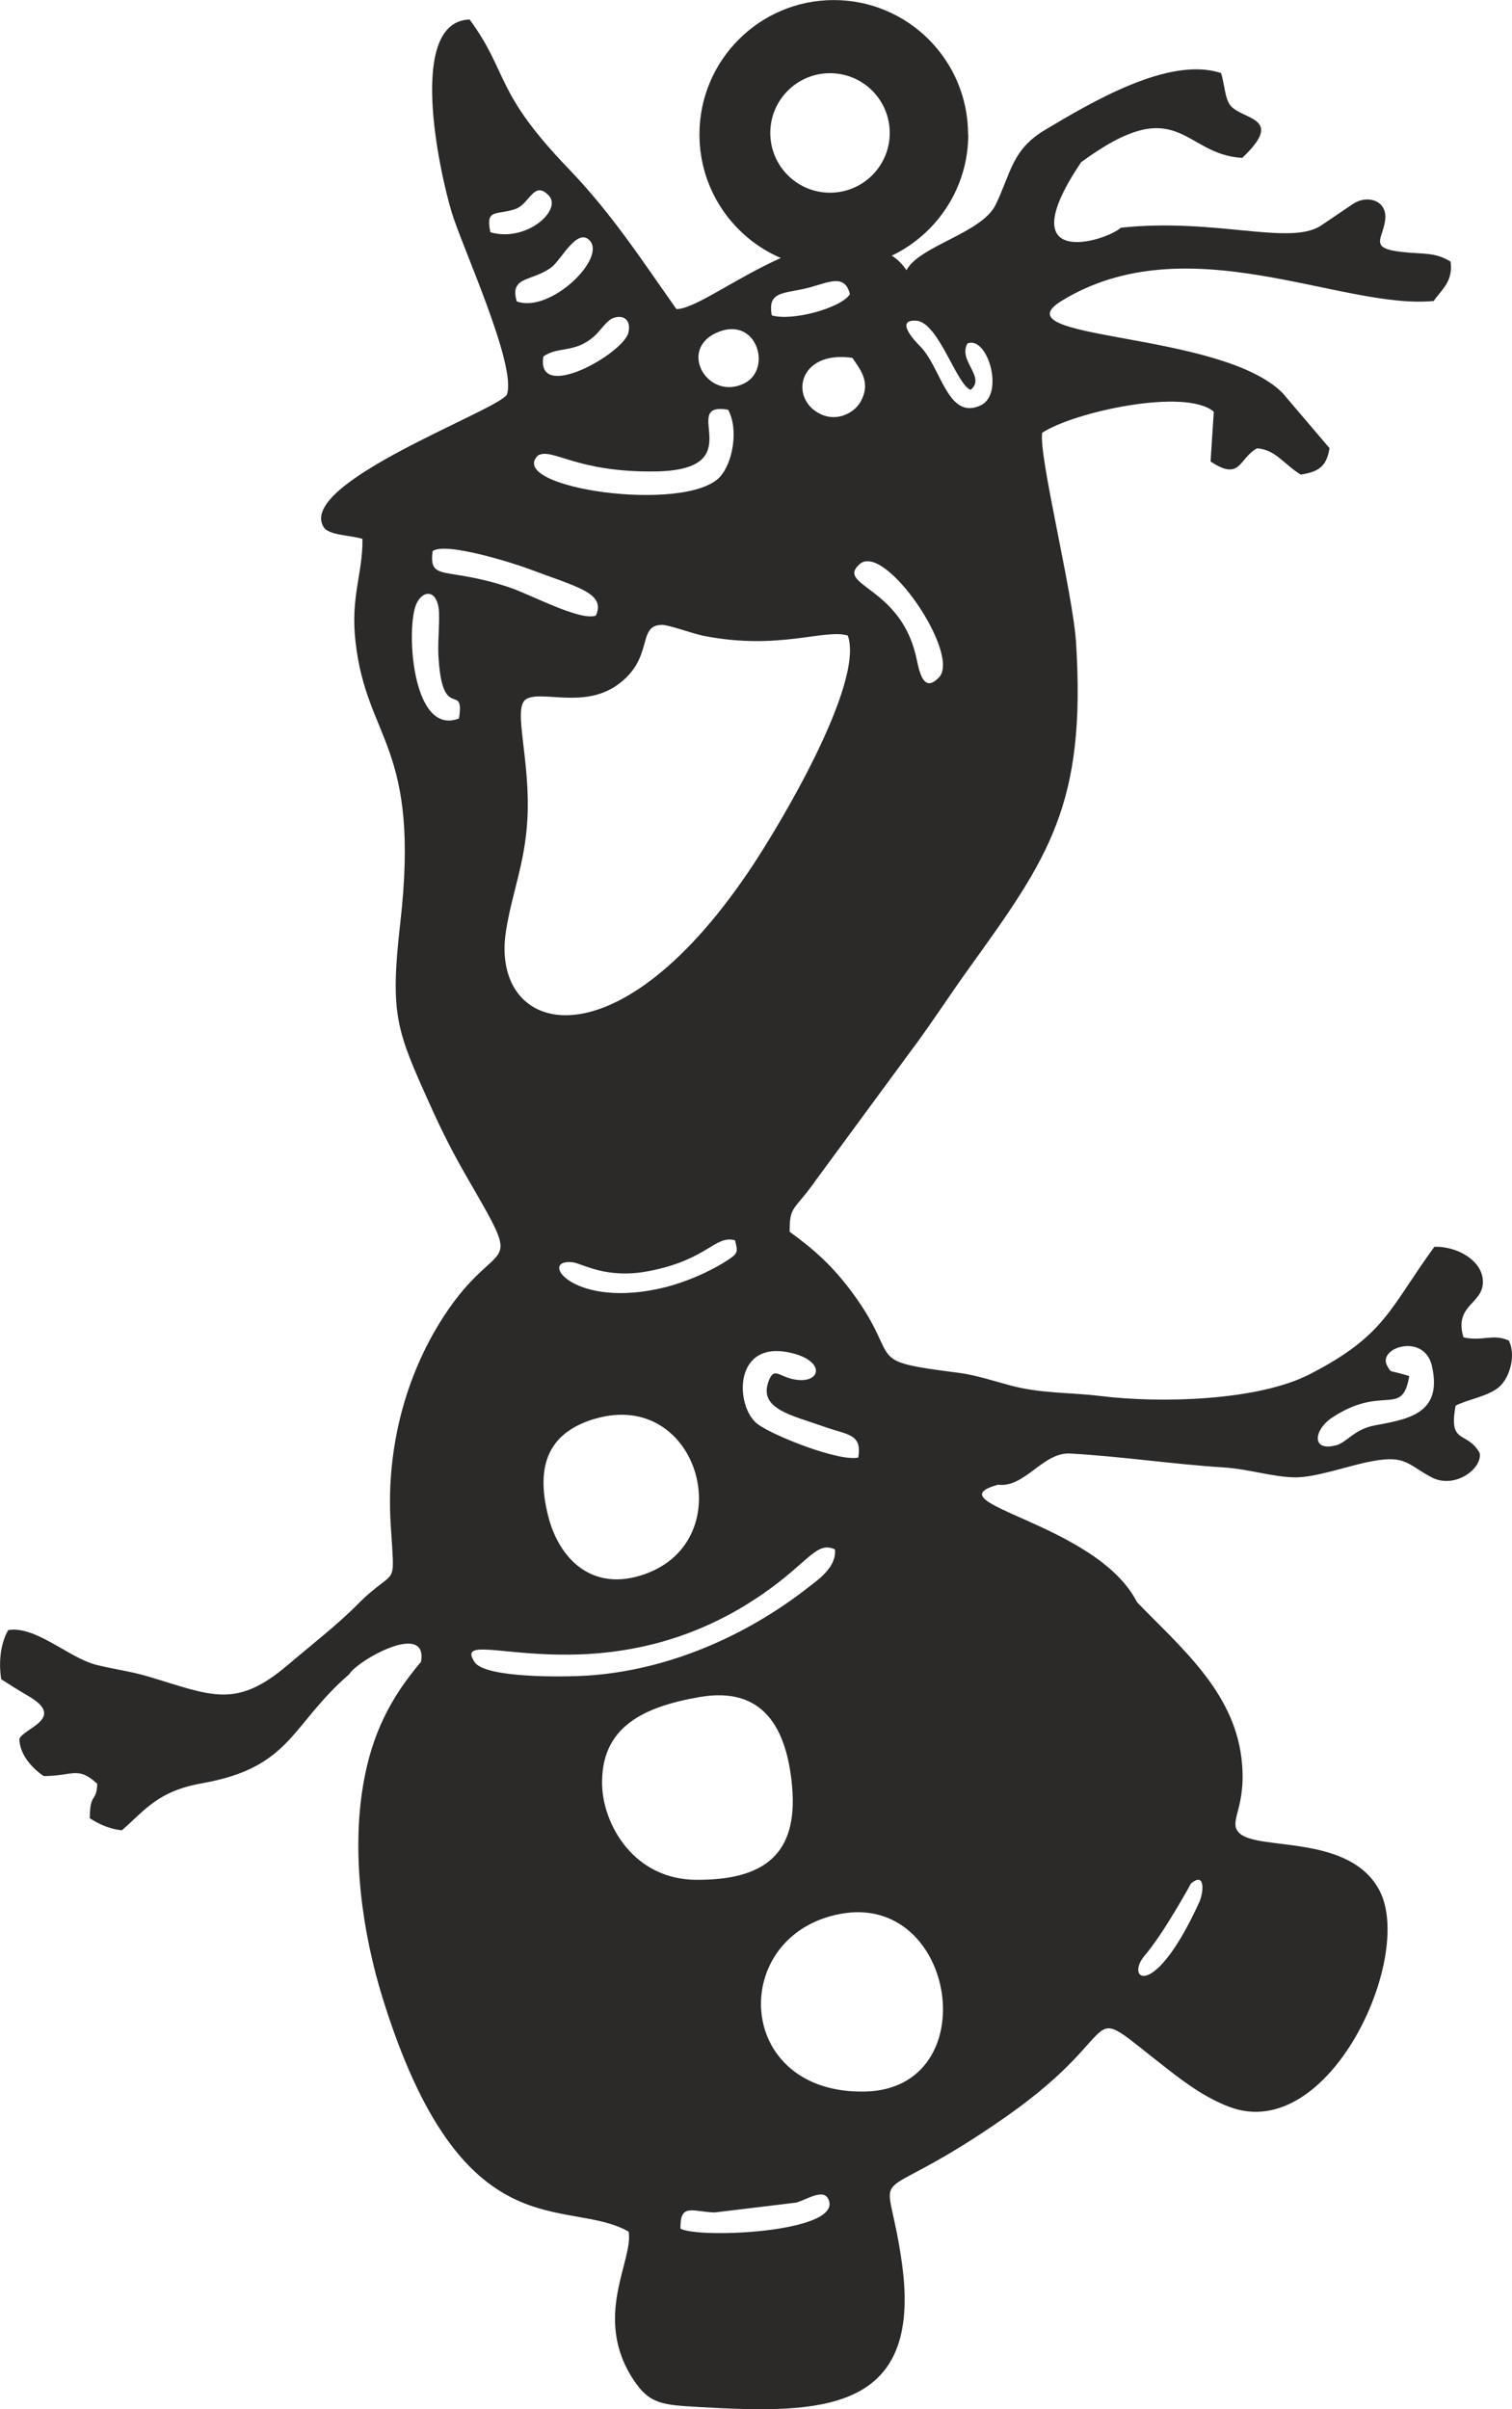 <?xml version="1.0" encoding="UTF-8"?>
<!DOCTYPE svg PUBLIC "-//W3C//DTD SVG 1.1//EN" "http://www.w3.org/Graphics/SVG/1.1/DTD/svg11.dtd">
<!-- Creator: CorelDRAW 2019 (64-Bit) -->
<svg xmlns="http://www.w3.org/2000/svg" xml:space="preserve" width="62.794mm" height="100mm" version="1.1" style="shape-rendering:geometricPrecision; text-rendering:geometricPrecision; image-rendering:optimizeQuality; fill-rule:evenodd; clip-rule:evenodd"
viewBox="0 0 221.77 353.17"
 xmlns:xlink="http://www.w3.org/1999/xlink"
 xmlns:xodm="http://www.corel.com/coreldraw/odm/2003">
 <defs>
  <style type="text/css">
   <![CDATA[
    .fil0 {fill:#2B2A29}
   ]]>
  </style>
 </defs>
 <g id="Слой_x0020_1">
  <path class="fil0" d="M109.68 127.94c-19.82,29.22 -37.83,23.58 -35.47,8.57 0.9,-5.74 2.8,-9.92 3.15,-16.53 0.45,-8.55 -2.11,-15.92 -0.32,-17.39 2.05,-1.58 8.4,1.4 13.44,-2.13 5.59,-3.92 2.82,-8.82 6.61,-8.86 1,-0.01 4.53,1.3 6.17,1.62 11.01,2.16 17.69,-1.09 21.09,-0.05 2.46,6.91 -9.88,27.72 -14.66,34.77zm-22.3 -37.69c-2.32,0.82 -9.63,-3.13 -12.6,-4.12 -9.43,-3.16 -11.88,-0.78 -11.33,-5.33 1.83,-1.43 11.91,1.77 14.1,2.59 7.03,2.66 11.39,3.53 9.84,6.86zm54.61 -70.54c0,-10.88 -8.82,-19.7 -19.7,-19.7 -10.88,0 -19.7,8.82 -19.7,19.7 0,8.12 4.91,15.09 11.93,18.11 -6.82,3.07 -12.69,7.5 -15.31,7.49 -5.15,-7.3 -9.53,-14.05 -15.82,-20.58 -11.01,-11.44 -8.71,-13.95 -14.51,-21.87 -9.2,0.26 -4.49,22.1 -2.63,28.26 1.54,5.1 9.58,22.47 8.1,26.73 -1.44,2.38 -30.97,13 -26.86,19.45 0.77,1.2 4.15,1.18 5.67,1.7 0.08,5.03 -1.78,8.42 -1.01,15.14 1.66,14.5 9.54,15.09 6.56,41.16 -1.54,13.47 -0.55,15.73 4.29,26.49 1.75,3.91 3.41,7.18 5.44,10.7 8.84,15.31 4.76,7.93 -3.43,20.6 -5.62,8.71 -8.35,19.36 -7.72,30.13 0.61,10.41 1.07,6 -4.93,12.06 -2.89,2.92 -6.83,5.97 -10.09,8.75 -7.75,6.62 -11.26,4.49 -20.73,1.68 -2.39,-0.71 -4.98,-1.03 -7.48,-1.67 -3.95,-1.02 -8.85,-5.75 -12.85,-5.08 -1.09,1.86 -1.45,4.59 -1.03,7.21 1.14,0.72 2.62,1.68 3.95,2.44 5.74,3.29 -0.8,4.78 -1.29,6.32 0.05,2.36 2,4.39 3.57,5.43 4.24,0.01 4.99,-1.52 7.85,1.13 -0.08,2.8 -1.08,1.19 -1.09,5.06 1.15,0.73 2.69,1.55 4.71,1.76 3.42,-2.99 5.29,-5.74 11.7,-6.88 13.2,-2.34 12.97,-8.47 21.63,-15.99 1.37,-2.16 11.59,-7.82 10.54,-1.82 -4.45,5.24 -7.18,10.5 -8.46,17.9 -1.78,10.32 -0.11,21.87 2.81,31.32 11.69,37.72 26.98,29.12 36.1,34.3 0.77,4.18 -5.39,12.61 0.78,21.82 2.35,3.51 4.24,3.59 9.64,3.9 17.71,1.01 32.74,0.94 29.67,-21.09 -2.31,-16.57 -5.91,-6.62 15.39,-21.56 18.87,-13.24 9.83,-17.54 23.68,-6.81 2.54,1.97 5.52,4.18 9.02,5.48 14.52,5.39 27.06,-21.81 21.99,-31.67 -4.3,-8.36 -17.65,-5.88 -20.51,-8.42 -1.95,-1.73 1.14,-3.59 0.22,-11.12 -1.21,-9.82 -8.98,-16.24 -15.31,-22.8 -5.94,-11.67 -30.3,-14.48 -20.39,-17.22 3.94,0.49 6.6,-4.79 10.56,-4.57 7.49,0.41 15.14,1.57 22.58,2.04 3.66,0.23 7.47,1.49 10.65,1.45 2.81,-0.04 7.16,-1.52 10.07,-2.16 5.82,-1.28 5.92,0.08 9.64,2.11 3.45,1.88 7.58,-1.23 7.15,-3.52 -1.91,-3.36 -4.61,-1.11 -3.53,-6.94 1.79,-0.95 5.15,-1.41 6.63,-2.97 1.42,-1.5 2.2,-4.55 1.17,-6.58 -2.34,-1.04 -3.87,0.16 -6.65,-0.46 -1.44,-4.82 2.96,-4.85 2.85,-8.25 -0.09,-3 -3.73,-5.12 -7.11,-5.03 -6.6,9.01 -7.12,12.94 -18.26,18.67 -7.65,3.94 -21.96,4.28 -30.61,3.22 -4.76,-0.58 -8.82,-0.34 -13.47,-1.6 -2.3,-0.62 -4.96,-1.49 -7.35,-1.8 -14.48,-1.86 -8.16,-1.55 -15.66,-11.73 -2.88,-3.91 -5.65,-6.38 -9.22,-8.96 -0.01,-3.92 0.64,-3 3.83,-7.54l13.69 -18.61c3.06,-4.05 5.71,-8.21 8.86,-12.58 11.61,-16.12 17.12,-23.96 15.63,-47.63 -0.46,-7.33 -5.51,-27.36 -4.97,-30.77 4.63,-3.05 21,-6.64 25.17,-3.09l-0.47 7.3c4.44,2.94 4.11,-0.43 6.79,-1.92 2.75,0.12 4.08,2.47 6.45,3.84 2.74,-0.43 3.76,-1.26 4.21,-3.87l-6.88 -8.08c-9.15,-9.21 -42.04,-7.63 -32.4,-13.53 18.43,-11.27 41,1.35 54.56,0.03 1.1,-1.62 2.86,-2.79 2.48,-5.76 -2.25,-1.43 -4.05,-1.08 -7.16,-1.43 -4.94,-0.54 -2.77,-1.9 -2.44,-4.71 0.33,-2.83 -2.56,-3.69 -4.63,-2.39l-4.8 3.25c-4.63,2.99 -15.48,-1.18 -29.35,0.3 -2.18,2.02 -16.58,6.38 -5.82,-9.6 14.41,-10.6 14.85,-1.1 23.64,-0.64 6.13,-5.82 0.45,-5.51 -1.58,-7.5 -1,-0.97 -0.99,-3.33 -1.54,-4.93 -7.66,-2.57 -19.29,4.46 -25.76,8.3 -4.95,2.94 -5.01,6.32 -7.3,11.01 -2.04,4.17 -11.17,6.01 -13.07,9.58 -0.78,-1.11 -1.58,-1.79 -2.17,-2.12 6.64,-3.17 11.23,-9.95 11.23,-17.79zm-36.37 50.18c-5.03,5.46 -31.56,1.61 -26.71,-3.13 2.14,-1.17 5.57,2.52 17.23,2.35 14.38,-0.21 3.16,-10.3 10.65,-9.05 1.58,2.84 0.69,7.8 -1.18,9.82zm-13.44 -21.15c-0.74,3.11 -13.62,10.37 -12.48,3.52 2.18,-1.56 4.61,-0.4 7.51,-3.02 0.91,-0.82 1.8,-2.33 2.82,-2.65 1.67,-0.52 2.52,0.55 2.14,2.15zm-5.77 -13.57c2.74,2.58 -5.72,10.83 -10.62,9.01 -1.09,-3.77 2.25,-2.85 5.12,-5.02 1.39,-1.06 3.68,-5.71 5.5,-3.99zm-5.92 -6.51c2.02,2.11 -3.25,6.91 -8.56,5.39 -0.77,-3.55 0.88,-2.45 3.66,-3.41 2.11,-0.73 2.7,-4.28 4.9,-1.98zm53.79 67.24c-2.48,-9.96 -11.67,-10.08 -8.21,-13.19 3.68,-3.32 14.91,13.19 11.65,16.6 -2.52,2.63 -2.98,-1.58 -3.44,-3.41zm-8.08 -36.97c-0.91,1.59 -3.38,2.93 -5.82,1.79 -4.67,-2.2 -3.36,-9.42 4.65,-8.26 1.01,1.57 2.85,3.53 1.17,6.47zm-1.54 -15.8c-1.29,2.03 -8.51,4 -11.46,3.1 -0.68,-3.65 1.84,-3.13 5.35,-4.04 2.91,-0.75 5.36,-2.17 6.11,0.95zm19.15 16.31c-4.82,2.2 -5.74,-5.55 -8.85,-8.67 -0.85,-0.85 -3.74,-3.95 -0.58,-3.76 3.27,0.19 5.91,9.41 7.99,10.14 2.29,-1.9 -1.91,-4.24 -0.47,-6.8 2.95,-1.18 5.51,7.45 1.91,9.09zm-34.59 -3.27c-5.41,2.77 -10.05,-5.14 -3.74,-7.55 5.59,-2.13 7.76,5.49 3.74,7.55zm16.66 157.5c-2.81,0.63 -12.49,-3.2 -14.76,-4.91 -3.33,-2.49 -3.68,-12.56 5.05,-10.4 5.15,1.27 4.15,4.73 0.06,3.8 -2,-0.45 -2.69,-1.7 -3.44,0.17 -1.69,4.21 3.26,5.1 8.16,6.84 3.35,1.2 5.53,0.99 4.93,4.5zm-18.09 -31.86c0.5,1.72 0.41,1.96 -1.06,2.92 -2.59,1.69 -6.12,3.21 -9.15,3.97 -13.51,3.36 -18.77,-4.23 -13.61,-3.66 1.44,0.16 4.88,2.52 11.22,1.29 8.62,-1.66 9.64,-5.29 12.6,-4.52zm-43.44 -92.57c0.18,1.37 -0.14,4.75 -0.06,6.54 0.47,10.53 3.89,3.88 3.03,9.54 -7,2.75 -7.86,-13.75 -6.17,-16.97 0.96,-1.84 2.83,-1.89 3.2,0.89zm131.57 122.64c-3.68,0.95 -3.15,-2.33 -0.59,-4.03 7.51,-5 10.33,0.05 11.37,-6.13 -3.11,-0.97 -2.56,-0.34 -3.22,-1.47 -1.58,-2.68 5.41,-4.95 6.54,-0.02 1.57,6.89 -3.23,7.79 -8.31,8.71 -3.11,0.56 -4.11,2.51 -5.79,2.95zm-77.43 20.87c-9.1,7.1 -20.53,12.13 -32.42,12.89 -3.3,0.21 -14.88,0.38 -16.45,-1.97 -4.11,-6.16 18.56,6.42 42.29,-10.03 6.83,-4.74 7.81,-7.74 10.55,-6.51 0.26,2.64 -2.48,4.45 -3.97,5.62zm-31.09 -24.8c15.1,-4.32 21.32,17.78 7.2,22.8 -7.73,2.75 -12.59,-2.23 -14.18,-8.44 -2,-7.8 0.27,-12.44 6.98,-14.37zm15.18 40.83c9.42,-1.64 12.84,4.59 13.6,13.12 0.89,10.08 -4.27,13.73 -14.08,13.67 -9.19,-0.06 -13.57,-8.12 -13.78,-13.71 -0.33,-8.8 6.25,-11.68 14.27,-13.08zm72.1 27.34c2.13,-1.83 1.87,1.3 1.21,2.75 -6.71,14.68 -10.92,11.21 -8,7.81 2.83,-3.3 6.79,-10.56 6.79,-10.56zm-51.5 4.46c17.16,-3.29 21.51,25.67 3.67,26.03 -19.23,0.39 -20.04,-22.89 -3.67,-26.03zm-23.38 46.13c-0.05,-3.75 1.61,-2.52 4.98,-2.37l12 -1.45c1.73,-0.5 4.24,-2.29 4.83,-0.2 1.32,4.61 -19.08,5.49 -21.81,4.02zm30.7 -307.22c0,4.84 -3.92,8.76 -8.76,8.76 -4.84,0 -8.76,-3.92 -8.76,-8.76 0,-4.84 3.92,-8.76 8.76,-8.76 4.84,0 8.76,3.92 8.76,8.76z"/>
 </g>
</svg>
